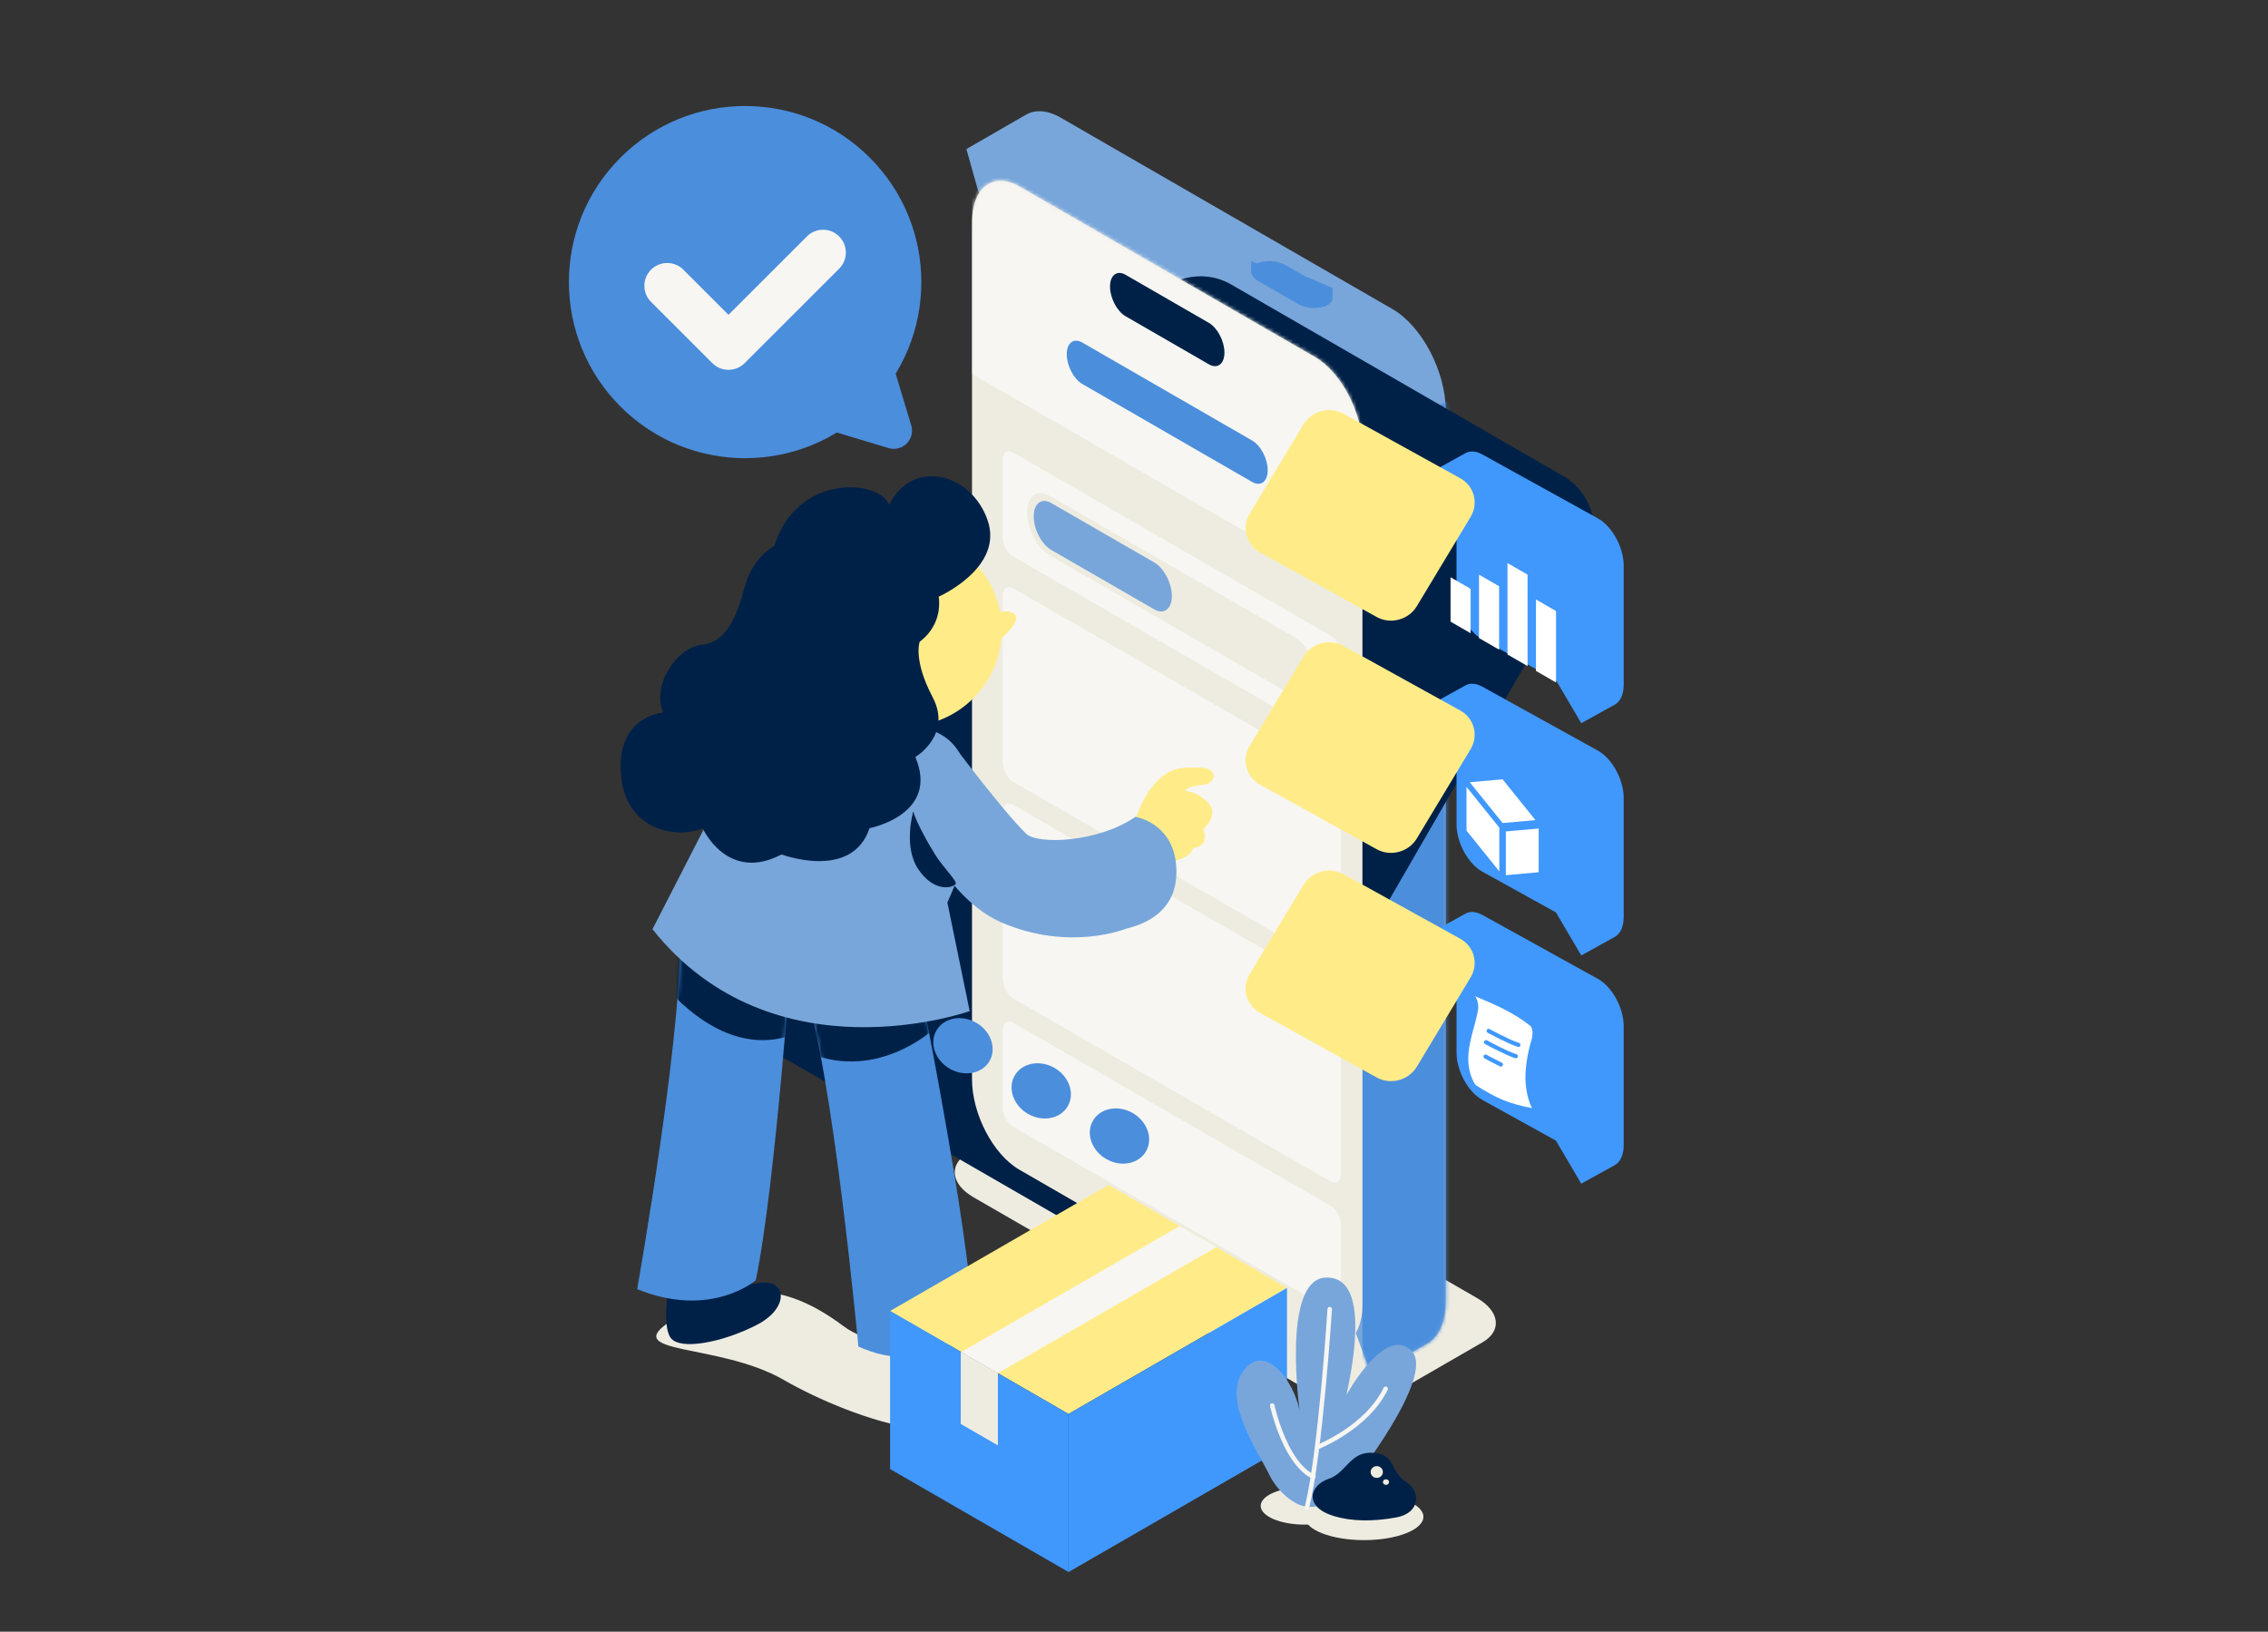 <svg width="606" height="436" viewBox="0 0 606 436" fill="none" xmlns="http://www.w3.org/2000/svg">
<rect x="0" y="0" width="606" height="436" fill="#333333" stroke="none"/>
<g clip-path="url(#clip0_162_2703)">
<path fill-rule="evenodd" clip-rule="evenodd" d="M304.045 294.564C297.996 291.074 288.829 290.694 283.59 293.717L258.64 308.111C253.401 311.134 254.059 316.422 260.108 319.912L350.742 372.201C356.797 375.694 365.959 376.072 371.199 373.049L396.148 358.655C401.387 355.632 400.733 350.346 394.678 346.853L304.045 294.564Z" fill="#EEECE1"/>
<path fill-rule="evenodd" clip-rule="evenodd" d="M274.063 30.689C276.559 29.238 279.818 29.367 283.382 31.422L372.081 82.596C379.926 87.121 386.295 99.281 386.295 109.733V347.476C386.295 352.615 384.755 356.39 382.258 358.363L382.285 358.436L366.439 367.579L359.05 347.5L286.152 305.443C278.307 300.917 271.938 288.757 271.938 278.305L269.168 78.719L258.217 39.831L274.063 30.689Z" fill="#78A6DA"/>
<mask id="mask0_162_2703" style="mask-type:luminance" maskUnits="userSpaceOnUse" x="258" y="29" width="129" height="339">
<path d="M274.063 30.689C276.559 29.238 279.818 29.367 283.382 31.422L372.081 82.596C379.926 87.121 386.295 99.281 386.295 109.733V347.476C386.295 352.615 384.755 356.39 382.258 358.363L382.285 358.436L366.439 367.579L359.05 347.5L286.152 305.443C278.307 300.917 271.938 288.757 271.938 278.305L269.168 78.719L258.217 39.831L274.063 30.689Z" fill="white"/>
</mask>
<g mask="url(#mask0_162_2703)">
<path d="M391.632 104.257L364.037 120.178V369.82L391.632 353.899V104.257Z" fill="#4B8EDC"/>
</g>
<path fill-rule="evenodd" clip-rule="evenodd" d="M423.691 149.602C428.22 141.763 425.531 131.726 417.684 127.199L328.986 76.027C321.142 71.501 311.096 74.191 306.567 82.03L203.545 260.338C199.016 268.177 201.708 278.215 209.553 282.741L298.25 333.913C306.097 338.44 316.14 335.749 320.669 327.91L423.691 149.602Z" fill="#002147"/>
<path fill-rule="evenodd" clip-rule="evenodd" d="M364.037 119.571C364.037 110.26 358.367 99.43 351.378 95.398L272.376 49.82C265.389 45.789 259.716 50.076 259.716 59.386V288.382C259.716 297.692 265.389 308.524 272.376 312.555L351.378 358.132C358.367 362.165 364.037 357.877 364.037 348.567V119.571Z" fill="#EEECE1"/>
<mask id="mask1_162_2703" style="mask-type:luminance" maskUnits="userSpaceOnUse" x="259" y="48" width="106" height="312">
<path d="M364.037 119.571C364.037 110.26 358.367 99.43 351.378 95.398L272.376 49.82C265.389 45.789 259.716 50.076 259.716 59.386V288.382C259.716 297.692 265.389 308.524 272.376 312.555L351.378 358.132C358.367 362.165 364.037 357.877 364.037 348.567V119.571Z" fill="white"/>
</mask>
<g mask="url(#mask1_162_2703)">
<path d="M364.037 97.152L259.715 36.983V99.919L364.037 160.088V97.152Z" fill="#F7F6F2"/>
</g>
<path fill-rule="evenodd" clip-rule="evenodd" d="M358.295 175.037C358.295 173.061 357.091 170.762 355.608 169.906L270.614 120.871C269.131 120.015 267.927 120.925 267.927 122.901V143.503C267.927 145.479 269.131 147.778 270.614 148.634L355.608 197.669C357.091 198.525 358.295 197.615 358.295 195.639V175.037Z" fill="#F7F6F2"/>
<path fill-rule="evenodd" clip-rule="evenodd" d="M351.778 181.576C351.778 177.192 349.106 172.092 345.816 170.194L280.403 132.455C277.113 130.557 274.441 132.575 274.441 136.959C274.441 141.342 277.113 146.442 280.403 148.34L345.816 186.079C349.106 187.977 351.778 185.959 351.778 181.576Z" fill="#EEECE1"/>
<path fill-rule="evenodd" clip-rule="evenodd" d="M313.112 159.268C313.112 155.809 311.004 151.785 308.408 150.288L280.901 134.418C278.305 132.92 276.198 134.513 276.198 137.971C276.198 141.43 278.305 145.454 280.901 146.952L308.408 162.821C311.004 164.319 313.112 162.727 313.112 159.268Z" fill="#78A6DA"/>
<path fill-rule="evenodd" clip-rule="evenodd" d="M358.295 327.391C358.295 325.415 357.091 323.116 355.608 322.26L270.614 273.225C269.131 272.369 267.927 273.279 267.927 275.255V295.857C267.927 297.833 269.131 300.132 270.614 300.988L355.608 350.023C357.091 350.879 358.295 349.969 358.295 347.993V327.391Z" fill="#F7F6F2"/>
<path d="M232.854 273.503C236.771 275.762 241.533 274.846 243.491 271.457C245.45 268.068 243.862 263.488 239.945 261.229C236.029 258.969 231.266 259.885 229.308 263.274C227.35 266.664 228.937 271.243 232.854 273.503Z" fill="#4B8EDC"/>
<path d="M253.76 285.564C257.677 287.823 262.439 286.908 264.398 283.518C266.356 280.129 264.768 275.55 260.852 273.29C256.935 271.03 252.173 271.946 250.214 275.336C248.256 278.725 249.844 283.304 253.76 285.564Z" fill="#4B8EDC"/>
<path d="M274.667 297.625C278.583 299.885 283.346 298.969 285.304 295.58C287.262 292.19 285.675 287.611 281.758 285.352C277.842 283.092 273.079 284.008 271.121 287.397C269.163 290.787 270.75 295.366 274.667 297.625Z" fill="#4B8EDC"/>
<path d="M295.573 309.687C299.49 311.947 304.252 311.031 306.21 307.641C308.169 304.252 306.581 299.673 302.665 297.413C298.748 295.154 293.986 296.069 292.027 299.459C290.069 302.848 291.656 307.427 295.573 309.687Z" fill="#4B8EDC"/>
<path fill-rule="evenodd" clip-rule="evenodd" d="M358.295 211.443C358.295 209.387 357.042 206.995 355.5 206.105L270.722 157.195C269.18 156.305 267.927 157.251 267.927 159.307V203.573C267.927 205.629 269.18 208.022 270.722 208.912L355.5 257.822C357.042 258.712 358.295 257.766 358.295 255.71V211.443Z" fill="#F7F6F2"/>
<path fill-rule="evenodd" clip-rule="evenodd" d="M358.295 269.309C358.295 267.253 357.042 264.86 355.5 263.971L270.722 215.06C269.18 214.17 267.927 215.116 267.927 217.172V261.439C267.927 263.495 269.18 265.887 270.722 266.777L355.5 315.687C357.042 316.577 358.295 315.631 358.295 313.575V269.309Z" fill="#F7F6F2"/>
<path fill-rule="evenodd" clip-rule="evenodd" d="M327.164 94.204C327.164 91.148 325.302 87.593 323.007 86.269L300.751 73.428C298.457 72.105 296.595 73.511 296.595 76.567C296.595 79.623 298.457 83.178 300.751 84.501L323.007 97.342C325.302 98.665 327.164 97.259 327.164 94.204Z" fill="#002147"/>
<path fill-rule="evenodd" clip-rule="evenodd" d="M338.724 125.644C338.724 122.588 336.861 119.032 334.562 117.707L289.19 91.53C286.897 90.207 285.035 91.613 285.035 94.669C285.035 97.725 286.897 101.28 289.19 102.603L334.562 128.78C336.861 130.105 338.724 128.699 338.724 125.644Z" fill="#4B8EDC"/>
<path fill-rule="evenodd" clip-rule="evenodd" d="M356.062 79.593L356.062 79.593L356.063 76.932L348.586 73.776L343.572 70.883C341.322 69.585 337.952 69.403 335.903 70.439L334.32 69.771L334.32 72.431L334.323 72.432C334.271 73.357 334.926 74.344 336.25 75.108L346.811 81.201C349.143 82.546 352.678 82.692 354.698 81.526C355.596 81.008 356.045 80.318 356.062 79.593Z" fill="#4B8EDC"/>
<path fill-rule="evenodd" clip-rule="evenodd" d="M179.545 352.779C195.652 342.473 209.034 342.114 225.346 354.329C237.838 363.683 261.054 355.703 262.8 365.27C268.124 394.4 226.769 378.731 209.397 368.708C192.025 358.686 164.89 362.156 179.545 352.779Z" fill="#EEECE1"/>
<path fill-rule="evenodd" clip-rule="evenodd" d="M240.526 354.61C240.526 354.61 258.269 353.796 265.582 351.571C272.896 349.346 275.321 357.102 266.334 363.099C257.347 369.096 245.96 372.671 242.915 369.566C239.871 366.462 240.526 354.61 240.526 354.61Z" fill="#002147"/>
<path fill-rule="evenodd" clip-rule="evenodd" d="M244.869 258.722C244.869 258.722 258.987 328.071 260.052 354.027C260.052 354.027 248.446 368.505 229.348 359.79C229.348 359.79 222.376 284.283 214.627 263.307C214.627 263.307 224.569 252.649 244.869 258.722Z" fill="#4B8EDC"/>
<mask id="mask2_162_2703" style="mask-type:luminance" maskUnits="userSpaceOnUse" x="214" y="256" width="47" height="107">
<path d="M244.869 258.722C244.869 258.722 258.987 328.071 260.052 354.027C260.052 354.027 248.446 368.505 229.348 359.79C229.348 359.79 222.376 284.283 214.627 263.307C214.627 263.307 224.569 252.649 244.869 258.722Z" fill="white"/>
</mask>
<g mask="url(#mask2_162_2703)">
<path fill-rule="evenodd" clip-rule="evenodd" d="M248.63 268.105L249.724 274.797C249.724 274.797 234.886 288.867 216.496 281.494L214.628 269.498L248.63 268.105Z" fill="#002147"/>
</g>
<path fill-rule="evenodd" clip-rule="evenodd" d="M178.813 342.747C178.813 342.747 195.653 344.106 202.83 342.841C210.007 341.575 211.33 349.363 202.106 354.072C192.882 358.78 181.695 360.858 179.208 357.49C176.721 354.122 178.813 342.747 178.813 342.747Z" fill="#002147"/>
<path fill-rule="evenodd" clip-rule="evenodd" d="M211.856 249.718C211.856 249.718 207.257 316.857 201.934 342.099C201.934 342.099 189.964 352.491 170.248 344.466C170.248 344.466 183.659 268.814 181.441 246.565C181.441 246.565 193.744 238.744 211.856 249.718Z" fill="#4B8EDC"/>
<mask id="mask3_162_2703" style="mask-type:luminance" maskUnits="userSpaceOnUse" x="170" y="243" width="42" height="105">
<path d="M211.857 249.716C211.857 249.716 207.255 316.856 201.931 342.099C201.931 342.099 189.962 352.492 170.248 344.467C170.248 344.467 183.661 268.814 181.444 246.565C181.444 246.565 193.746 238.743 211.857 249.716Z" fill="white"/>
</mask>
<g mask="url(#mask3_162_2703)">
<path fill-rule="evenodd" clip-rule="evenodd" d="M213.132 259.744L214.622 274.996C214.622 274.996 198.792 286.272 178.662 264.64L179.875 252.557L213.132 259.744Z" fill="#002147"/>
</g>
<path fill-rule="evenodd" clip-rule="evenodd" d="M252.395 196.879C259.108 201.487 259.305 210.882 259.363 220.279C259.408 227.659 253.134 241.149 253.134 241.149L259.091 270.171C259.091 270.171 206.564 288.877 174.343 248.288L188.331 221.01L200.535 182.215C200.535 182.215 243.684 190.901 252.395 196.879Z" fill="#78A6DA"/>
<path fill-rule="evenodd" clip-rule="evenodd" d="M312.502 230.144C312.502 230.144 304.516 229.442 302.182 222.753C302.182 222.753 304.188 214.285 308.467 209.515C312.745 204.745 315.481 205.117 320.609 205.114C325.737 205.11 324.923 209.362 321.615 209.671C318.831 209.931 316.708 210.621 316.826 211.377C316.826 211.377 320.112 211.505 322.961 214.664C325.811 217.823 321.499 221.594 321.499 221.594C321.499 221.594 323.643 225.808 318.781 226.693C318.781 226.693 317.996 229.739 312.502 230.144Z" fill="#FFEC88"/>
<path fill-rule="evenodd" clip-rule="evenodd" d="M255.162 199.623C255.162 199.623 267.794 216.484 274.119 222.718C277.27 225.824 293.639 225.039 303.372 218.259C303.372 218.259 312.877 219.724 314.177 230.386C314.998 237.115 313.044 245.184 300.856 248.167C300.856 248.167 285.751 254.314 267.641 246.502C255.035 241.065 246.129 225.033 239.902 211.364C239.902 211.364 244.125 198.998 255.162 199.623Z" fill="#78A6DA"/>
<path fill-rule="evenodd" clip-rule="evenodd" d="M255.308 236.273C255.98 235.579 252.149 231.996 249.836 228.302C247.979 225.336 244.806 219.68 244.026 216.818C244.026 216.818 241.225 226.228 245.408 232.334C249.529 238.35 254.26 237.355 255.308 236.273Z" fill="#002147"/>
<path d="M241.788 194.138C256.073 194.138 267.653 182.567 267.653 168.292C267.653 154.018 256.073 142.446 241.788 142.446C227.503 142.446 215.923 154.018 215.923 168.292C215.923 182.567 227.503 194.138 241.788 194.138Z" fill="#FFEC88"/>
<path fill-rule="evenodd" clip-rule="evenodd" d="M264.002 164.672C264.002 164.672 268.82 162.069 271.124 164.161C273.428 166.253 265.301 172.534 265.301 172.534L264.002 164.672Z" fill="#FFEC88"/>
<path fill-rule="evenodd" clip-rule="evenodd" d="M206.882 145.921C206.882 145.921 201.282 148.599 199.092 156.491C196.903 164.382 194.365 171.511 187.591 172.242C180.817 172.972 174.024 183.074 177.207 190.397C177.207 190.397 164.899 191.195 165.879 206.493C166.859 221.79 180.497 224.3 187.764 221.344C187.764 221.344 194.357 235.936 208.822 228.31C208.822 228.31 227.672 235.389 232.327 221.3C232.327 221.3 251.127 217.708 244.58 202.284C244.58 202.284 254.512 196.382 249.199 186.293C243.887 176.205 245.75 171.446 245.75 171.446C245.75 171.446 251.884 167.461 250.824 159.426C250.824 159.426 268.349 151.71 263.858 138.93C259.366 126.149 243.665 122.479 237.575 134.92C235.251 128.164 212.929 126.261 206.882 145.921Z" fill="#002147"/>
<path fill-rule="evenodd" clip-rule="evenodd" d="M391.549 121.095C392.761 120.415 394.346 120.473 396.079 121.432L426.947 138.512C430.756 140.618 433.845 146.279 433.845 151.145V182.941C433.845 185.588 432.933 187.458 431.484 188.274C431.467 188.282 431.454 188.291 431.437 188.299L422.508 193.24L415.743 181.74L396.079 170.86C392.271 168.753 389.18 163.092 389.18 158.227V136.587L382.886 125.888L391.549 121.095Z" fill="#4098FD"/>
<path fill-rule="evenodd" clip-rule="evenodd" d="M392.935 138.134C395.134 134.485 393.895 129.849 390.166 127.786L359.005 110.545C355.278 108.483 350.468 109.772 348.27 113.421L333.903 137.268C331.705 140.917 332.945 145.554 336.672 147.615L367.833 164.857C371.562 166.92 376.37 165.63 378.569 161.981L392.935 138.134Z" fill="#FFEC88"/>
<path d="M392.946 157.343L387.58 154.247V166.106L392.946 169.201V157.343Z" fill="white"/>
<path d="M400.552 156.643L395.187 153.548V170.494L400.552 173.59V156.643Z" fill="white"/>
<path d="M408.159 153.55L402.793 150.455V174.882L408.159 177.978V153.55Z" fill="white"/>
<path d="M415.765 163.276L410.399 160.18V179.271L415.765 182.366V163.276Z" fill="white"/>
<path fill-rule="evenodd" clip-rule="evenodd" d="M391.549 183.151C392.761 182.471 394.346 182.53 396.079 183.489L426.947 200.568C430.756 202.674 433.845 208.335 433.845 213.201V244.997C433.845 247.644 432.933 249.514 431.484 250.33C431.467 250.338 431.454 250.347 431.437 250.356L422.508 255.296L415.743 243.796L396.079 232.916C392.271 230.81 389.18 225.149 389.18 220.283V198.644L382.886 187.944L391.549 183.151Z" fill="#4098FD"/>
<path fill-rule="evenodd" clip-rule="evenodd" d="M392.935 200.19C395.134 196.541 393.895 191.906 390.166 189.842L359.005 172.601C355.278 170.539 350.468 171.828 348.27 175.477L333.903 199.324C331.705 202.973 332.945 207.61 336.672 209.672L367.833 226.913C371.562 228.976 376.37 227.687 378.569 224.037L392.935 200.19Z" fill="#FFEC88"/>
<path fill-rule="evenodd" clip-rule="evenodd" d="M392.716 209.015L401.485 208.231L410.257 219.134L401.485 219.916L392.716 209.015ZM400.615 221.156V232.841L391.843 221.938V210.253L400.615 221.156ZM411.126 221.378V233.063L402.358 233.847V222.162L411.126 221.378Z" fill="white"/>
<path fill-rule="evenodd" clip-rule="evenodd" d="M391.549 244.139C392.761 243.459 394.346 243.517 396.079 244.476L426.947 261.556C430.756 263.662 433.845 269.323 433.845 274.189V305.985C433.845 308.632 432.933 310.502 431.484 311.318C431.467 311.326 431.454 311.335 431.437 311.343L422.508 316.284L415.743 304.784L396.079 293.904C392.271 291.797 389.18 286.136 389.18 281.271V259.631L382.886 248.932L391.549 244.139Z" fill="#4098FD"/>
<path fill-rule="evenodd" clip-rule="evenodd" d="M392.935 261.178C395.134 257.529 393.895 252.893 390.166 250.83L359.005 233.589C355.278 231.527 350.468 232.816 348.27 236.465L333.903 260.312C331.705 263.961 332.945 268.598 336.672 270.659L367.833 287.901C371.562 289.964 376.37 288.674 378.569 285.025L392.935 261.178Z" fill="#FFEC88"/>
<path fill-rule="evenodd" clip-rule="evenodd" d="M408.96 274.157C408.96 274.157 409.988 275.306 409.174 278.008C408.206 281.234 407.297 285.914 407.674 289.829C408.067 293.867 409.363 296.095 409.363 296.095C403.36 294.933 400.118 293.672 394.27 289.923C394.27 289.923 392.502 287.625 392.329 283.57C392.125 278.883 394.304 273.66 394.91 269.922C395.278 267.68 394.136 266.189 394.136 266.189C399.572 268.504 404.125 270.358 408.96 274.157ZM396.658 282.808C396.658 282.808 398.663 283.909 400.833 284.956C401.101 285.085 401.419 284.962 401.538 284.682C401.662 284.402 401.548 284.07 401.28 283.941C399.135 282.908 397.154 281.819 397.154 281.819C396.896 281.676 396.573 281.781 396.434 282.053C396.3 282.327 396.4 282.664 396.658 282.808ZM397.492 275.944C397.492 275.944 402.889 278.905 405.579 279.74C405.862 279.827 406.155 279.658 406.24 279.363C406.324 279.068 406.165 278.756 405.882 278.669C403.251 277.853 397.988 274.955 397.988 274.955C397.725 274.811 397.407 274.917 397.268 275.189C397.129 275.462 397.229 275.8 397.492 275.944ZM396.812 278.969C396.812 278.969 402.208 281.93 404.899 282.766C405.182 282.853 405.48 282.684 405.56 282.389C405.644 282.093 405.485 281.782 405.202 281.694C402.571 280.879 397.308 277.98 397.308 277.98C397.05 277.837 396.727 277.942 396.588 278.215C396.449 278.488 396.553 278.826 396.812 278.969Z" fill="white"/>
<path d="M296.208 316.621L237.825 350.303L285.505 377.811L343.888 344.129L296.208 316.621Z" fill="#FFEC88"/>
<path d="M343.883 344.137L285.505 377.816V420.055L343.883 386.375V344.137Z" fill="#4098FD"/>
<path d="M285.505 377.808L237.825 350.3V392.539L285.505 420.046V377.808Z" fill="#4098FD"/>
<path d="M266.627 366.916L256.706 361.193V380.484L266.627 386.207V366.916Z" fill="#EEECE1"/>
<path d="M315.227 327.594L256.846 361.276L266.625 366.917L325.007 333.236L315.227 327.594Z" fill="#F7F6F2"/>
<path d="M348.607 407.386C355.1 407.386 360.364 405.143 360.364 402.376C360.364 399.609 355.1 397.366 348.607 397.366C342.113 397.366 336.85 399.609 336.85 402.376C336.85 405.143 342.113 407.386 348.607 407.386Z" fill="#EEECE1"/>
<path d="M364.467 411.527C373.227 411.527 380.328 408.735 380.328 405.292C380.328 401.849 373.227 399.058 364.467 399.058C355.707 399.058 348.605 401.849 348.605 405.292C348.605 408.735 355.707 411.527 364.467 411.527Z" fill="#EEECE1"/>
<path fill-rule="evenodd" clip-rule="evenodd" d="M339.147 394.048C336.212 387.95 326.273 373.921 332.374 366.075C338.017 358.819 345.615 368.763 347.242 376.88C347.242 376.88 342.404 342.041 354.132 341.381C365.859 340.72 361.83 363.355 359.749 372.757C359.749 372.757 369.932 354.121 377.031 360.805C384.129 367.489 360.916 396.622 360.916 396.622C359.365 399.389 355.062 402.626 349.982 402.657C345.781 402.683 341.147 398.203 339.147 394.048Z" fill="#78A6DA"/>
<path fill-rule="evenodd" clip-rule="evenodd" d="M354.699 349.767C354.72 349.438 355.005 349.187 355.334 349.208C355.664 349.229 355.914 349.513 355.894 349.843C355.894 349.843 353.468 388.091 349.786 402.972C349.707 403.292 349.382 403.488 349.062 403.409C348.741 403.33 348.545 403.005 348.624 402.685C352.291 387.863 354.699 349.767 354.699 349.767Z" fill="#F7F6F2"/>
<path fill-rule="evenodd" clip-rule="evenodd" d="M339.347 375.676C339.277 375.353 339.482 375.035 339.805 374.964C340.128 374.894 340.447 375.099 340.517 375.422C340.517 375.422 341.716 380.934 344.304 386.089C345.989 389.446 348.252 392.669 351.199 394.018C351.499 394.156 351.631 394.511 351.494 394.812C351.356 395.111 351.001 395.243 350.7 395.106C347.532 393.655 345.046 390.235 343.234 386.626C340.577 381.334 339.347 375.676 339.347 375.676ZM352.472 387.126C352.164 387.247 351.816 387.097 351.694 386.79C351.572 386.483 351.723 386.135 352.03 386.014C352.03 386.014 364.806 380.966 369.702 370.828C369.846 370.53 370.204 370.405 370.502 370.549C370.799 370.692 370.925 371.05 370.781 371.347C365.702 381.864 352.472 387.126 352.472 387.126Z" fill="#F7F6F2"/>
<path fill-rule="evenodd" clip-rule="evenodd" d="M366.012 388.175C373.101 388.096 371.147 392.986 375.607 395.868C379.693 398.508 379.601 404.278 373.052 405.47C366.503 406.661 360.948 406.472 356.418 405.103C348.248 402.632 349.875 396.812 355.1 395.113C359.425 393.706 360.752 388.234 366.012 388.175Z" fill="#002147"/>
<path d="M367.869 394.902C368.772 394.902 369.505 394.197 369.505 393.327C369.505 392.458 368.772 391.753 367.869 391.753C366.965 391.753 366.233 392.458 366.233 393.327C366.233 394.197 366.965 394.902 367.869 394.902Z" fill="#EEECE1"/>
<path d="M370.33 396.773C370.784 396.773 371.153 396.436 371.153 396.019C371.153 395.603 370.784 395.266 370.33 395.266C369.875 395.266 369.506 395.603 369.506 396.019C369.506 396.436 369.875 396.773 370.33 396.773Z" fill="#EEECE1"/>
<path d="M232.388 108.648C250.776 90.273 250.776 60.482 232.388 42.108C213.999 23.733 184.186 23.733 165.798 42.108C147.41 60.482 147.41 90.273 165.798 108.648C184.186 127.023 213.999 127.023 232.388 108.648Z" fill="#4B8EDC"/>
<path fill-rule="evenodd" clip-rule="evenodd" d="M173.956 80.669C171.577 78.291 171.577 74.431 173.956 72.054C176.336 69.676 180.199 69.677 182.578 72.054L194.646 84.113L215.605 63.17C217.984 60.793 221.847 60.793 224.226 63.17C226.605 65.547 226.605 69.408 224.226 71.785L198.957 97.036C196.576 99.415 192.716 99.415 190.336 97.036L173.956 80.669Z" fill="#F7F6F2"/>
<path fill-rule="evenodd" clip-rule="evenodd" d="M243.482 113.659C244.001 115.377 243.53 117.243 242.262 118.511C240.993 119.779 239.125 120.249 237.406 119.731C224.708 115.904 202.594 109.239 202.594 109.239L232.987 78.868C232.987 78.868 239.653 100.971 243.482 113.659Z" fill="#4B8EDC"/>
</g>
<defs>
<clipPath id="clip0_162_2703">
<rect width="606" height="436" fill="white"/>
</clipPath>
</defs>
</svg>
